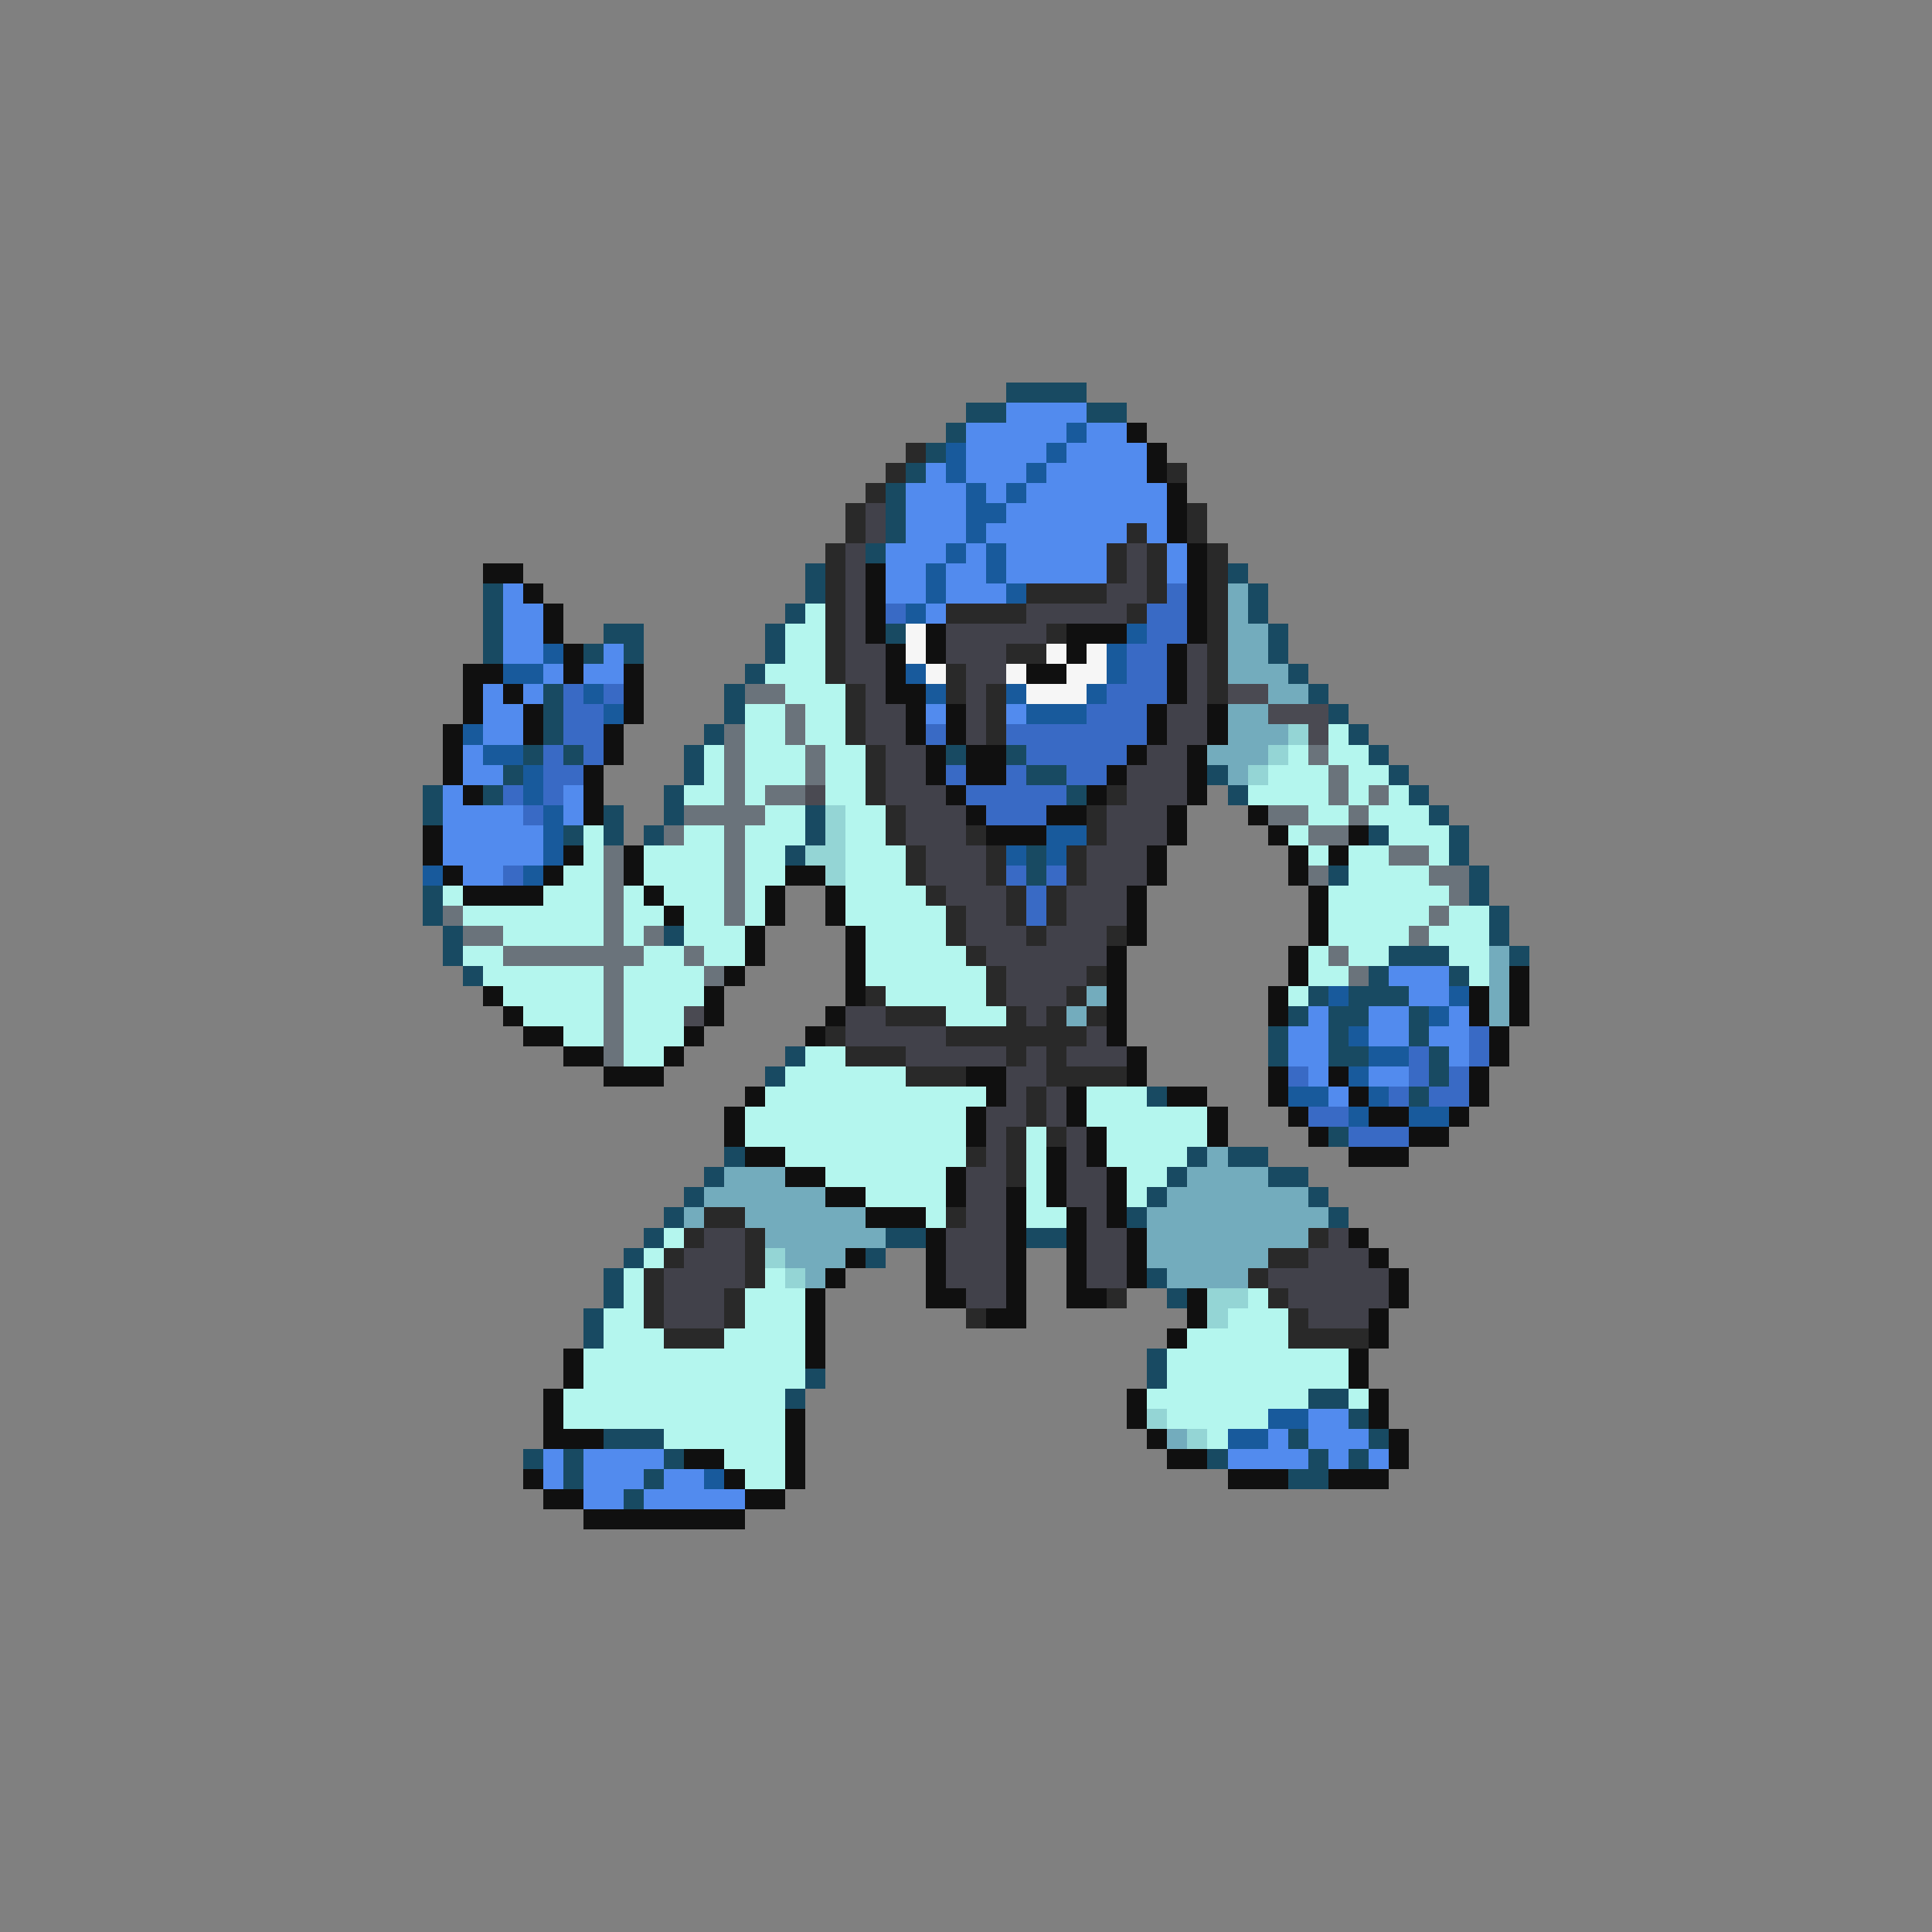 <svg xmlns="http://www.w3.org/2000/svg" viewBox="0 -0.5 96 96" shape-rendering="crispEdges">
<rect x="0" y="-0.5" width="96" height="96" fill="#808080" stroke="none"/>
<path stroke="#184a62" d="M50 19h4M48 20h2M54 20h2M47 21h1M46 22h1M45 23h1M44 24h1M44 25h1M44 26h1M43 27h1M40 28h1M61 28h1M24 29h1M40 29h1M62 29h1M24 30h1M39 30h1M62 30h1M24 31h1M30 31h2M38 31h1M44 31h1M63 31h1M24 32h1M29 32h1M31 32h1M38 32h1M63 32h1M37 33h1M64 33h1M27 34h1M36 34h1M65 34h1M27 35h1M36 35h1M66 35h1M27 36h1M35 36h1M67 36h1M26 37h1M28 37h1M34 37h1M47 37h1M50 37h1M68 37h1M25 38h1M34 38h1M51 38h2M60 38h1M69 38h1M21 39h1M24 39h1M33 39h1M53 39h1M61 39h1M70 39h1M21 40h1M30 40h1M33 40h1M40 40h1M71 40h1M28 41h1M30 41h1M32 41h1M40 41h1M68 41h1M72 41h1M39 42h1M51 42h1M72 42h1M51 43h1M66 43h1M73 43h1M21 44h1M73 44h1M21 45h1M74 45h1M22 46h1M33 46h1M74 46h1M22 47h1M69 47h3M75 47h1M23 48h1M68 48h1M72 48h1M65 49h1M67 49h3M64 50h1M66 50h2M70 50h1M63 51h1M66 51h1M70 51h1M39 52h1M63 52h1M66 52h2M71 52h1M38 53h1M71 53h1M57 54h1M70 54h1M66 56h1M36 57h1M59 57h1M61 57h2M35 58h1M58 58h1M63 58h2M34 59h1M57 59h1M65 59h1M33 60h1M56 60h1M66 60h1M32 61h1M44 61h2M51 61h2M31 62h1M43 62h1M30 63h1M57 63h1M30 64h1M58 64h1M29 65h1M29 66h1M57 67h1M40 68h1M57 68h1M39 69h1M65 69h2M67 70h1M30 71h3M64 71h1M68 71h1M26 72h1M28 72h1M33 72h1M60 72h1M65 72h1M67 72h1M28 73h1M32 73h1M64 73h2M31 74h1" />
<path stroke="#528bee" d="M50 20h4M48 21h5M54 21h2M48 22h4M53 22h4M46 23h1M48 23h3M52 23h5M45 24h3M49 24h1M51 24h7M45 25h3M50 25h8M45 26h3M49 26h7M57 26h1M44 27h3M48 27h1M50 27h5M58 27h1M44 28h2M47 28h2M50 28h5M58 28h1M25 29h1M44 29h2M47 29h3M25 30h2M46 30h1M25 31h2M25 32h2M30 32h1M27 33h1M29 33h2M24 34h1M26 34h1M24 35h2M46 35h1M50 35h1M24 36h2M23 37h1M23 38h2M22 39h1M28 39h1M22 40h4M28 40h1M22 41h5M22 42h5M23 43h2M69 48h3M70 49h2M65 50h1M68 50h2M72 50h1M64 51h2M68 51h2M71 51h2M64 52h2M72 52h1M65 53h1M68 53h2M66 54h1M65 70h2M63 71h1M65 71h3M27 72h1M29 72h4M61 72h4M66 72h1M68 72h1M27 73h1M29 73h3M33 73h2M29 74h2M32 74h5" />
<path stroke="#185a9c" d="M53 21h1M47 22h1M52 22h1M47 23h1M51 23h1M48 24h1M50 24h1M48 25h2M48 26h1M47 27h1M49 27h1M46 28h1M49 28h1M46 29h1M50 29h1M45 30h1M56 31h1M27 32h1M55 32h1M25 33h2M45 33h1M55 33h1M29 34h1M46 34h1M50 34h1M54 34h1M30 35h1M51 35h3M23 36h1M24 37h2M26 38h1M26 39h1M27 40h1M27 41h1M52 41h2M27 42h1M50 42h1M52 42h1M21 43h1M26 43h1M66 49h1M72 49h1M71 50h1M67 51h1M68 52h2M67 53h1M64 54h2M68 54h1M67 55h1M70 55h2M63 70h2M61 71h2M35 73h1" />
<path stroke="#101010" d="M56 21h1M57 22h1M57 23h1M58 24h1M58 25h1M58 26h1M59 27h1M24 28h2M43 28h1M59 28h1M26 29h1M43 29h1M59 29h1M27 30h1M43 30h1M59 30h1M27 31h1M43 31h1M46 31h1M53 31h3M59 31h1M28 32h1M44 32h1M46 32h1M53 32h1M58 32h1M23 33h2M28 33h1M31 33h1M44 33h1M51 33h2M58 33h1M23 34h1M25 34h1M31 34h1M44 34h2M58 34h1M23 35h1M26 35h1M31 35h1M45 35h1M47 35h1M57 35h1M60 35h1M22 36h1M26 36h1M30 36h1M45 36h1M47 36h1M57 36h1M60 36h1M22 37h1M30 37h1M46 37h1M48 37h2M56 37h1M59 37h1M22 38h1M29 38h1M46 38h1M48 38h2M55 38h1M59 38h1M23 39h1M29 39h1M47 39h1M54 39h1M59 39h1M29 40h1M48 40h1M52 40h2M58 40h1M62 40h1M21 41h1M49 41h3M58 41h1M63 41h1M67 41h1M21 42h1M28 42h1M31 42h1M57 42h1M64 42h1M66 42h1M22 43h1M27 43h1M31 43h1M39 43h2M57 43h1M64 43h1M23 44h4M32 44h1M38 44h1M41 44h1M56 44h1M65 44h1M33 45h1M38 45h1M41 45h1M56 45h1M65 45h1M37 46h1M42 46h1M56 46h1M65 46h1M37 47h1M42 47h1M55 47h1M64 47h1M36 48h1M42 48h1M55 48h1M64 48h1M75 48h1M24 49h1M35 49h1M42 49h1M55 49h1M63 49h1M73 49h1M75 49h1M25 50h1M35 50h1M41 50h1M55 50h1M63 50h1M73 50h1M75 50h1M26 51h2M34 51h1M40 51h1M55 51h1M74 51h1M28 52h2M33 52h1M56 52h1M74 52h1M30 53h3M48 53h2M56 53h1M63 53h1M66 53h1M73 53h1M37 54h1M49 54h1M53 54h1M58 54h2M63 54h1M67 54h1M73 54h1M36 55h1M48 55h1M53 55h1M60 55h1M64 55h1M68 55h2M72 55h1M36 56h1M48 56h1M54 56h1M60 56h1M65 56h1M70 56h2M37 57h2M52 57h1M54 57h1M67 57h3M39 58h2M47 58h1M52 58h1M55 58h1M41 59h2M47 59h1M50 59h1M52 59h1M55 59h1M43 60h3M50 60h1M53 60h1M55 60h1M46 61h1M50 61h1M53 61h1M56 61h1M67 61h1M42 62h1M46 62h1M50 62h1M53 62h1M56 62h1M68 62h1M41 63h1M46 63h1M50 63h1M53 63h1M56 63h1M69 63h1M40 64h1M46 64h2M50 64h1M53 64h2M59 64h1M69 64h1M40 65h1M49 65h2M59 65h1M68 65h1M40 66h1M58 66h1M68 66h1M28 67h1M40 67h1M67 67h1M28 68h1M67 68h1M27 69h1M56 69h1M68 69h1M27 70h1M39 70h1M56 70h1M68 70h1M27 71h3M39 71h1M57 71h1M69 71h1M34 72h2M39 72h1M58 72h2M69 72h1M26 73h1M36 73h1M39 73h1M61 73h3M66 73h3M27 74h2M37 74h2M29 75h8" />
<path stroke="#292929" d="M45 22h1M44 23h1M58 23h1M43 24h1M42 25h1M59 25h1M42 26h1M56 26h1M59 26h1M41 27h1M55 27h1M57 27h1M60 27h1M41 28h1M55 28h1M57 28h1M60 28h1M41 29h1M51 29h4M57 29h1M60 29h1M41 30h1M47 30h4M56 30h1M60 30h1M41 31h1M52 31h1M60 31h1M41 32h1M50 32h2M60 32h1M41 33h1M47 33h1M60 33h1M42 34h1M47 34h1M49 34h1M60 34h1M42 35h1M49 35h1M42 36h1M49 36h1M43 37h1M43 38h1M43 39h1M55 39h1M44 40h1M54 40h1M44 41h1M48 41h1M54 41h1M45 42h1M49 42h1M53 42h1M45 43h1M49 43h1M53 43h1M46 44h1M50 44h1M52 44h1M47 45h1M50 45h1M52 45h1M47 46h1M51 46h1M55 46h1M48 47h1M49 48h1M54 48h1M43 49h1M49 49h1M53 49h1M44 50h3M50 50h1M52 50h1M54 50h1M41 51h1M47 51h7M42 52h3M50 52h1M52 52h1M45 53h3M52 53h4M51 54h1M51 55h1M50 56h1M52 56h1M48 57h1M50 57h1M50 58h1M35 60h2M47 60h1M34 61h1M37 61h1M65 61h1M33 62h1M37 62h1M63 62h2M32 63h1M37 63h1M62 63h1M32 64h1M36 64h1M55 64h1M63 64h1M32 65h1M36 65h1M48 65h1M64 65h1M33 66h3M64 66h4" />
<path stroke="#41414a" d="M43 25h1M43 26h1M42 27h1M56 27h1M42 28h1M56 28h1M42 29h1M55 29h2M42 30h1M51 30h5M42 31h1M47 31h5M42 32h2M47 32h3M59 32h1M42 33h2M48 33h2M59 33h1M43 34h1M48 34h1M59 34h1M43 35h2M48 35h1M58 35h2M43 36h2M48 36h1M58 36h2M44 37h2M57 37h2M44 38h2M56 38h3M44 39h3M56 39h3M45 40h3M55 40h3M45 41h3M55 41h3M46 42h3M54 42h3M46 43h3M54 43h3M47 44h3M53 44h3M48 45h2M53 45h3M48 46h3M52 46h3M49 47h6M50 48h4M50 49h3M42 50h2M51 50h1M42 51h5M54 51h1M45 52h5M51 52h1M53 52h3M50 53h2M50 54h1M52 54h1M49 55h2M52 55h1M49 56h1M53 56h1M49 57h1M53 57h1M48 58h2M53 58h2M48 59h2M53 59h2M48 60h2M54 60h1M35 61h2M47 61h3M54 61h2M66 61h1M34 62h3M47 62h3M54 62h2M65 62h3M33 63h4M47 63h3M54 63h2M63 63h6M33 64h3M48 64h2M64 64h5M33 65h3M65 65h3" />
<path stroke="#396ac5" d="M58 29h1M44 30h1M57 30h2M57 31h2M56 32h2M56 33h2M28 34h1M30 34h1M55 34h3M28 35h2M54 35h3M28 36h2M46 36h1M50 36h7M27 37h1M29 37h1M51 37h5M27 38h2M47 38h1M50 38h1M53 38h2M25 39h1M27 39h1M48 39h5M26 40h1M49 40h3M25 43h1M50 43h1M52 43h1M51 44h1M51 45h1M73 51h1M70 52h1M73 52h1M64 53h1M70 53h1M72 53h1M69 54h1M71 54h2M65 55h2M67 56h3" />
<path stroke="#73acbd" d="M61 29h1M61 30h1M61 31h2M61 32h2M61 33h3M63 34h2M61 35h2M61 36h3M60 37h3M61 38h1M74 47h1M74 48h1M54 49h1M74 49h1M53 50h1M74 50h1M60 57h1M36 58h3M59 58h4M35 59h6M58 59h7M34 60h1M37 60h6M57 60h9M38 61h6M57 61h8M39 62h3M57 62h6M40 63h1M58 63h4M58 71h1" />
<path stroke="#b4f6ee" d="M40 30h1M39 31h2M39 32h2M38 33h3M39 34h3M37 35h2M40 35h2M37 36h2M40 36h2M66 36h1M35 37h1M37 37h3M41 37h2M64 37h1M66 37h2M35 38h1M37 38h3M41 38h2M63 38h3M67 38h2M34 39h2M37 39h1M41 39h2M62 39h4M67 39h1M69 39h1M38 40h2M42 40h2M65 40h2M68 40h3M29 41h1M34 41h2M37 41h3M42 41h2M64 41h1M69 41h3M29 42h1M32 42h4M37 42h2M42 42h3M65 42h1M67 42h2M71 42h1M28 43h2M32 43h4M37 43h2M42 43h3M67 43h4M22 44h1M27 44h3M31 44h1M33 44h3M37 44h1M42 44h4M66 44h6M23 45h7M31 45h2M34 45h2M37 45h1M42 45h5M66 45h5M72 45h2M25 46h5M31 46h1M34 46h3M43 46h4M66 46h4M71 46h3M23 47h2M32 47h2M35 47h2M43 47h5M65 47h1M67 47h2M72 47h2M24 48h6M31 48h4M43 48h6M65 48h2M73 48h1M25 49h5M31 49h4M44 49h5M64 49h1M26 50h4M31 50h3M47 50h3M28 51h2M31 51h3M31 52h2M40 52h2M39 53h6M38 54h11M54 54h3M37 55h11M54 55h6M37 56h11M51 56h1M55 56h5M39 57h9M51 57h1M55 57h4M41 58h6M51 58h1M56 58h2M43 59h4M51 59h1M56 59h1M46 60h1M51 60h2M33 61h1M32 62h1M31 63h1M38 63h1M31 64h1M37 64h3M62 64h1M30 65h2M37 65h3M61 65h3M30 66h3M36 66h4M59 66h5M29 67h11M58 67h9M29 68h11M58 68h9M28 69h11M57 69h8M67 69h1M28 70h11M58 70h5M33 71h6M60 71h1M36 72h3M37 73h2" />
<path stroke="#f6f6f6" d="M45 31h1M45 32h1M52 32h1M54 32h1M46 33h1M50 33h1M53 33h2M51 34h3" />
<path stroke="#6a737b" d="M37 34h2M39 35h1M36 36h1M39 36h1M36 37h1M40 37h1M65 37h1M36 38h1M40 38h1M66 38h1M36 39h1M38 39h2M66 39h1M68 39h1M34 40h4M63 40h2M67 40h1M33 41h1M36 41h1M65 41h2M30 42h1M36 42h1M69 42h2M30 43h1M36 43h1M65 43h1M71 43h2M30 44h1M36 44h1M72 44h1M22 45h1M30 45h1M36 45h1M71 45h1M23 46h2M30 46h1M32 46h1M70 46h1M25 47h7M34 47h1M66 47h1M30 48h1M35 48h1M67 48h1M30 49h1M30 50h1M30 51h1M30 52h1" />
<path stroke="#4a4a52" d="M61 34h2M63 35h3M65 36h1M40 39h1M34 50h1" />
<path stroke="#94d5d5" d="M64 36h1M63 37h1M62 38h1M41 40h1M41 41h1M40 42h2M41 43h1M38 62h1M39 63h1M60 64h2M60 65h1M57 70h1M59 71h1" />
</svg>
